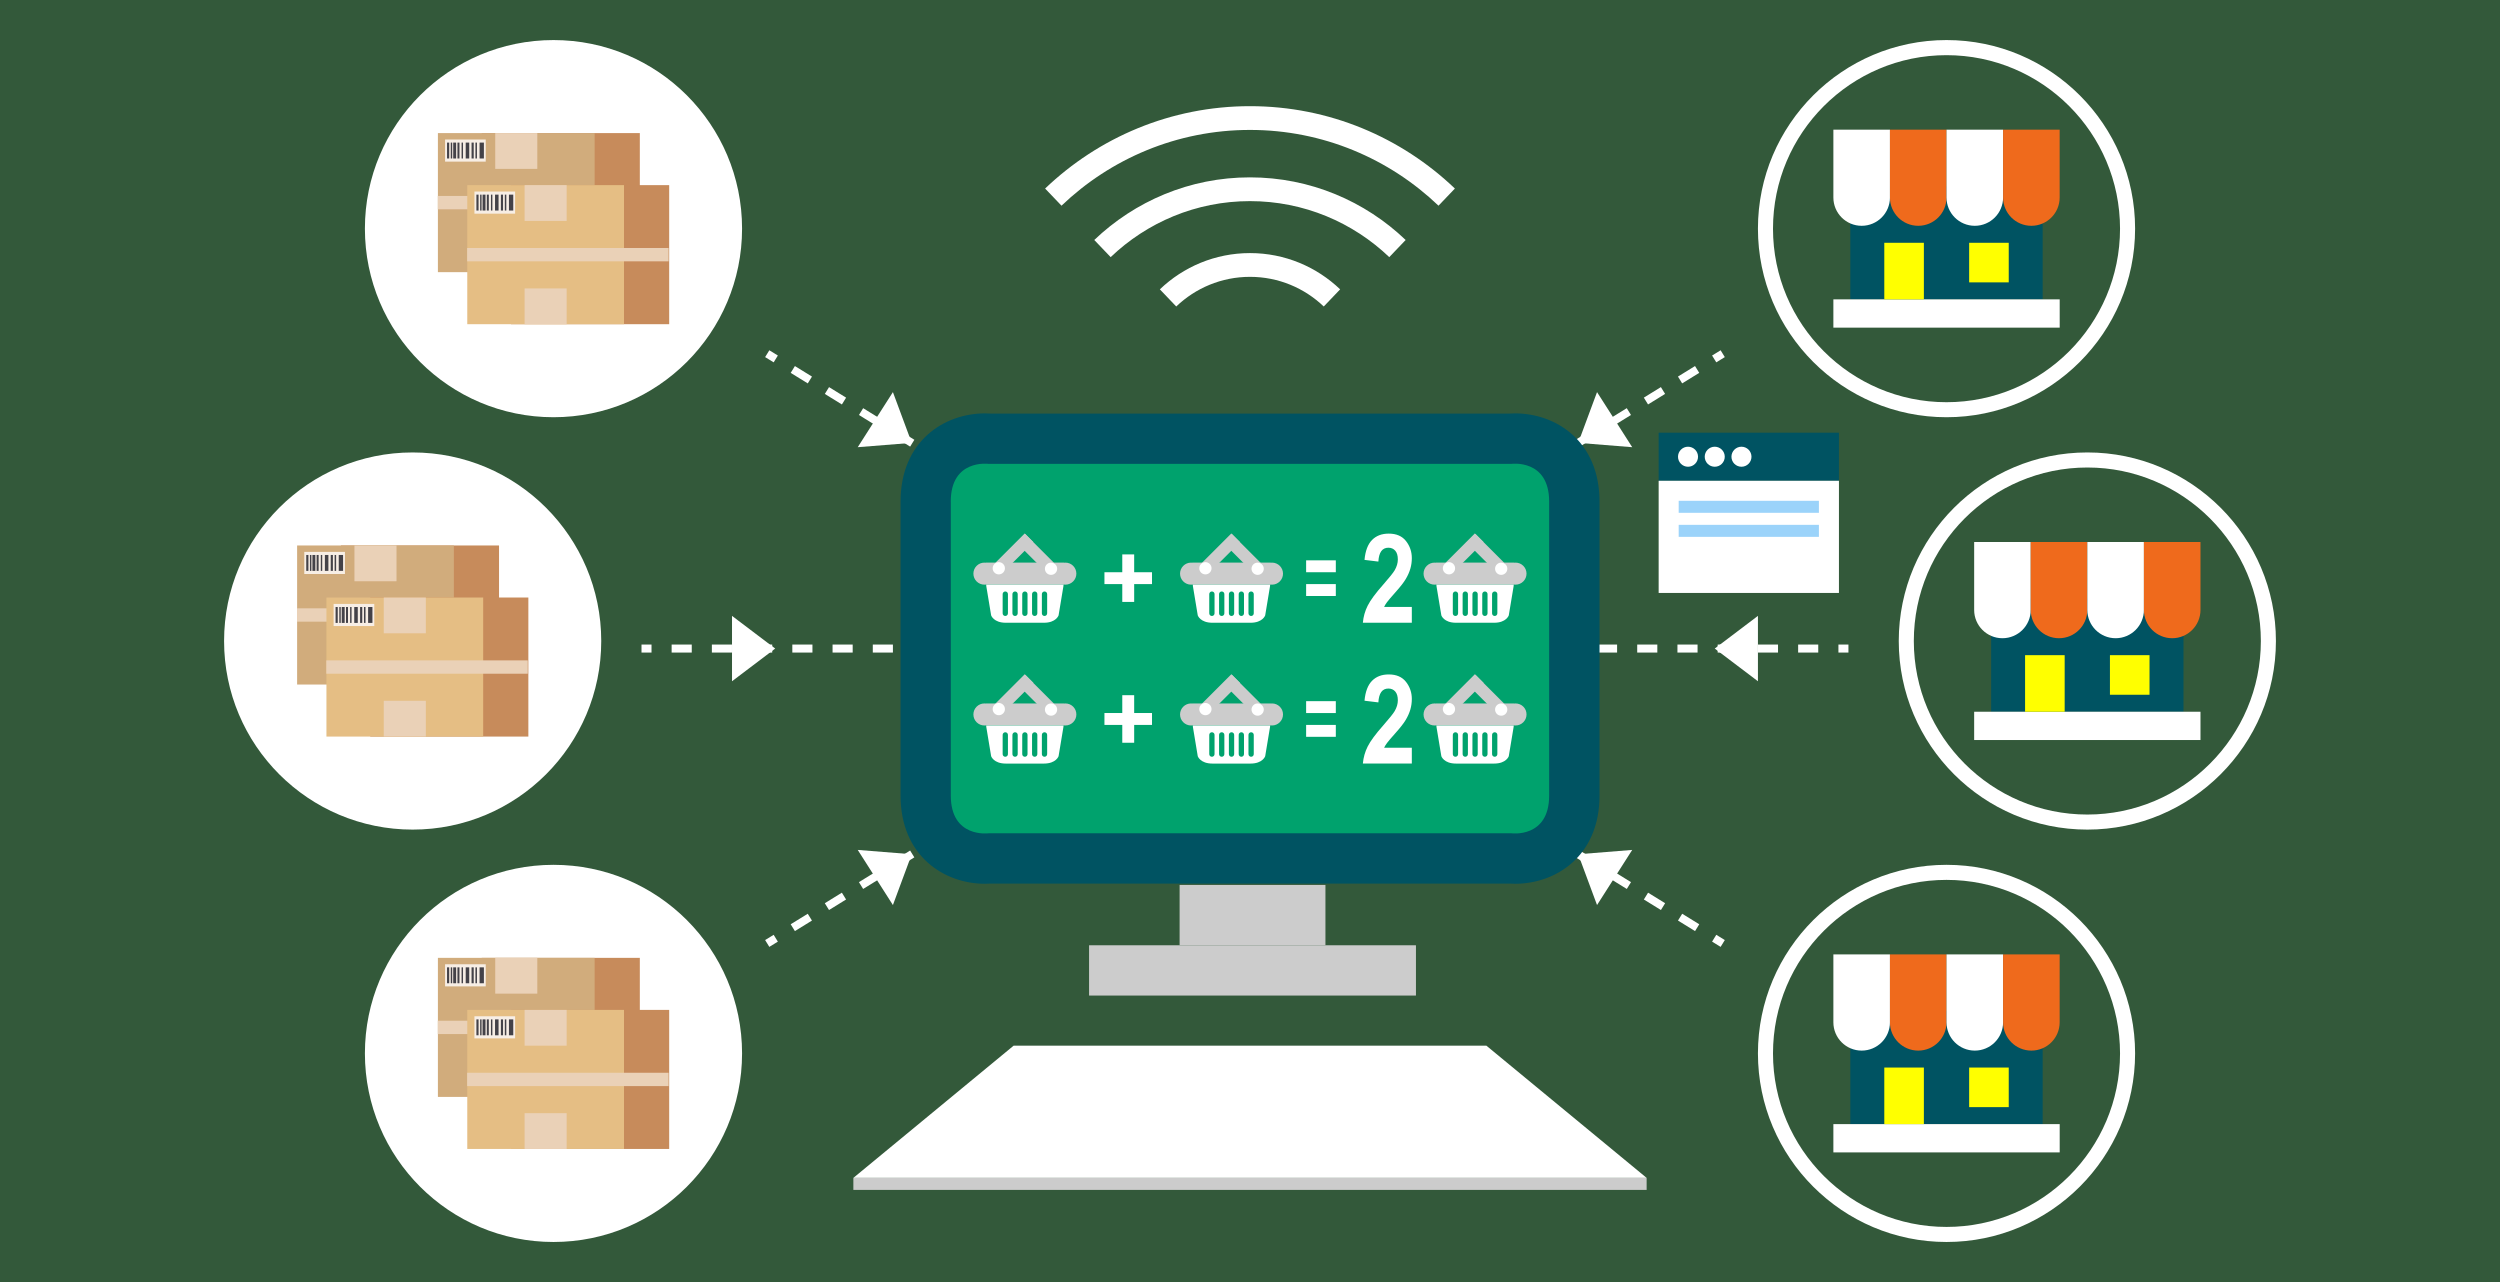 <?xml version="1.0" encoding="utf-8"?>
<!-- Generator: Adobe Illustrator 23.0.5, SVG Export Plug-In . SVG Version: 6.00 Build 0)  -->
<svg version="1.0" id="Layer_1" xmlns="http://www.w3.org/2000/svg" xmlns:xlink="http://www.w3.org/1999/xlink" x="0px" y="0px"
	 viewBox="0 0 624 320" style="enable-background:new 0 0 624 320;" xml:space="preserve">
<rect x="0" y="0" width="624" height="320" fill="#333333" stroke="none"/>
<style type="text/css">
	.st0{opacity:0.3;fill:#35B24A;}
	.st1{fill:#005362;}
	.st2{fill:#FFFFFF;}
	.st3{fill:#EF6A1C;}
	.st4{fill:#FFFF00;}
	.st5{fill:#C78B5B;}
	.st6{fill:#D1AC7C;}
	.st7{fill:#EAD1B7;}
	.st8{fill:#F7EEE5;}
	.st9{fill:#444248;}
	.st10{fill:#E5BE84;}
	.st11{fill:none;stroke:#FFFFFF;stroke-width:2;stroke-miterlimit:10;}
	.st12{fill:none;stroke:#FFFFFF;stroke-width:2;stroke-miterlimit:10;stroke-dasharray:5.021,5.021;}
	.st13{fill:none;stroke:#FFFFFF;stroke-width:2;stroke-miterlimit:10;stroke-dasharray:5.005,5.005;}
	.st14{fill:#00A26D;}
	.st15{fill:#CCCCCC;}
	.st16{fill:#9BD3FA;}
</style>
<rect x="0" class="st0" width="624" height="320"/>
<g>
	<g>
		<g>
			<g>
				<g>
					<g>
						<rect x="461.84" y="46.48" class="st1" width="48.01" height="28.24"/>
						<rect x="457.61" y="74.72" class="st2" width="56.49" height="7.06"/>
						<g>
							<path class="st2" d="M457.61,32.36V49.3c0,3.9,3.16,7.06,7.06,7.06c3.9,0,7.06-3.16,7.06-7.06V32.36H457.61z"/>
							<path class="st3" d="M471.73,32.36V49.3c0,3.9,3.16,7.06,7.06,7.06c3.9,0,7.06-3.16,7.06-7.06V32.36H471.73z"/>
							<path class="st2" d="M485.85,32.36V49.3c0,3.9,3.16,7.06,7.06,7.06c3.9,0,7.06-3.16,7.06-7.06V32.36H485.85z"/>
							<path class="st3" d="M499.97,32.36V49.3c0,3.9,3.16,7.06,7.06,7.06c3.9,0,7.06-3.16,7.06-7.06V32.36H499.97z"/>
						</g>
						<g>
							<rect x="470.32" y="60.6" class="st4" width="9.88" height="14.12"/>
							<rect x="491.5" y="60.6" class="st4" width="9.88" height="9.88"/>
						</g>
					</g>
					<g>
						<path class="st2" d="M485.85,104.14c-25.96,0-47.07-21.12-47.07-47.07S459.89,10,485.85,10s47.07,21.12,47.07,47.07
							S511.8,104.14,485.85,104.14z M485.85,13.77c-23.88,0-43.31,19.43-43.31,43.31s19.43,43.31,43.31,43.31
							s43.31-19.43,43.31-43.31S509.73,13.77,485.85,13.77z"/>
					</g>
				</g>
				<g>
					<g>
						<rect x="461.84" y="252.34" class="st1" width="48.01" height="28.24"/>
						<rect x="457.61" y="280.58" class="st2" width="56.49" height="7.06"/>
						<g>
							<path class="st2" d="M457.61,238.22v16.95c0,3.9,3.16,7.06,7.06,7.06c3.9,0,7.06-3.16,7.06-7.06v-16.95H457.61z"/>
							<path class="st3" d="M471.73,238.22v16.95c0,3.9,3.16,7.06,7.06,7.06c3.9,0,7.06-3.16,7.06-7.06v-16.95H471.73z"/>
							<path class="st2" d="M485.85,238.22v16.95c0,3.9,3.16,7.06,7.06,7.06c3.9,0,7.06-3.16,7.06-7.06v-16.95H485.85z"/>
							<path class="st3" d="M499.97,238.22v16.95c0,3.9,3.16,7.06,7.06,7.06c3.9,0,7.06-3.16,7.06-7.06v-16.95H499.97z"/>
						</g>
						<g>
							<rect x="470.32" y="266.46" class="st4" width="9.88" height="14.12"/>
							<rect x="491.5" y="266.46" class="st4" width="9.88" height="9.88"/>
						</g>
					</g>
					<g>
						<path class="st2" d="M485.85,310c-25.96,0-47.07-21.12-47.07-47.07s21.12-47.07,47.07-47.07s47.07,21.12,47.07,47.07
							S511.8,310,485.85,310z M485.85,219.62c-23.88,0-43.31,19.43-43.31,43.31s19.43,43.31,43.31,43.31s43.31-19.43,43.31-43.31
							S509.73,219.62,485.85,219.62z"/>
					</g>
				</g>
				<g>
					<g>
						<rect x="496.99" y="149.41" class="st1" width="48.01" height="28.24"/>
						<rect x="492.75" y="177.65" class="st2" width="56.49" height="7.06"/>
						<g>
							<path class="st2" d="M492.75,135.29v16.95c0,3.9,3.16,7.06,7.06,7.06c3.9,0,7.06-3.16,7.06-7.06v-16.95H492.75z"/>
							<path class="st3" d="M506.87,135.29v16.95c0,3.9,3.16,7.06,7.06,7.06c3.9,0,7.06-3.16,7.06-7.06v-16.95H506.87z"/>
							<path class="st2" d="M521,135.29v16.95c0,3.9,3.16,7.06,7.06,7.06c3.9,0,7.06-3.16,7.06-7.06v-16.95H521z"/>
							<path class="st3" d="M535.12,135.29v16.95c0,3.9,3.16,7.06,7.06,7.06c3.9,0,7.06-3.16,7.06-7.06v-16.95H535.12z"/>
						</g>
						<g>
							<rect x="505.46" y="163.53" class="st4" width="9.88" height="14.12"/>
							<rect x="526.64" y="163.53" class="st4" width="9.88" height="9.88"/>
						</g>
					</g>
					<g>
						<path class="st2" d="M521,207.07c-25.96,0-47.07-21.12-47.07-47.07s21.12-47.07,47.07-47.07c25.96,0,47.07,21.12,47.07,47.07
							S546.95,207.07,521,207.07z M521,116.69c-23.88,0-43.31,19.43-43.31,43.31s19.43,43.31,43.31,43.31
							c23.88,0,43.31-19.43,43.31-43.31S544.87,116.69,521,116.69z"/>
					</g>
				</g>
			</g>
			<g>
				<circle class="st2" cx="138.15" cy="57.07" r="47.07"/>
				<g>
					<g>
						<g>
							<rect x="120.23" y="33.22" class="st5" width="39.47" height="34.71"/>
							<rect x="109.3" y="33.22" class="st6" width="39.12" height="34.71"/>
							<rect x="123.61" y="59" class="st7" width="10.5" height="8.93"/>
							<rect x="123.61" y="33.22" class="st7" width="10.5" height="8.93"/>
							<g>
								<rect x="111.09" y="34.82" class="st8" width="10.15" height="5.52"/>
								<g>
									<rect x="119.7" y="35.59" class="st9" width="1.08" height="3.97"/>
									<rect x="118.67" y="35.59" class="st9" width="0.38" height="3.97"/>
									<rect x="116.24" y="35.59" class="st9" width="0.88" height="3.97"/>
									<rect x="117.7" y="35.59" class="st9" width="0.54" height="3.97"/>
									<rect x="115.21" y="35.59" class="st9" width="0.36" height="3.97"/>
									<rect x="113.12" y="35.59" class="st9" width="0.73" height="3.97"/>
									<rect x="112.51" y="35.59" class="st9" width="0.36" height="3.97"/>
									<rect x="114.18" y="35.59" class="st9" width="0.5" height="3.97"/>
									<rect x="111.58" y="35.59" class="st9" width="0.54" height="3.97"/>
								</g>
							</g>
						</g>
						<rect x="109.27" y="48.91" class="st7" width="50.28" height="3.33"/>
					</g>
					<g>
						<g>
							<rect x="127.56" y="46.21" class="st5" width="39.47" height="34.71"/>
							<rect x="116.63" y="46.21" class="st10" width="39.12" height="34.71"/>
							<rect x="130.94" y="71.99" class="st7" width="10.5" height="8.93"/>
							<rect x="130.94" y="46.21" class="st7" width="10.5" height="8.93"/>
							<g>
								<rect x="118.42" y="47.81" class="st8" width="10.15" height="5.52"/>
								<g>
									<rect x="127.03" y="48.58" class="st9" width="1.08" height="3.97"/>
									<rect x="126" y="48.58" class="st9" width="0.38" height="3.97"/>
									<rect x="123.56" y="48.58" class="st9" width="0.88" height="3.97"/>
									<rect x="125.02" y="48.58" class="st9" width="0.54" height="3.97"/>
									<rect x="122.54" y="48.58" class="st9" width="0.36" height="3.97"/>
									<rect x="120.45" y="48.58" class="st9" width="0.73" height="3.97"/>
									<rect x="119.84" y="48.58" class="st9" width="0.36" height="3.97"/>
									<rect x="121.51" y="48.58" class="st9" width="0.5" height="3.97"/>
									<rect x="118.91" y="48.58" class="st9" width="0.54" height="3.97"/>
								</g>
							</g>
						</g>
						<rect x="116.6" y="61.9" class="st7" width="50.28" height="3.33"/>
					</g>
				</g>
			</g>
			<g>
				<circle class="st2" cx="103" cy="160" r="47.07"/>
				<g>
					<g>
						<g>
							<rect x="85.09" y="136.15" class="st5" width="39.47" height="34.71"/>
							<rect x="74.16" y="136.15" class="st6" width="39.12" height="34.71"/>
							<rect x="88.47" y="161.93" class="st7" width="10.5" height="8.93"/>
							<rect x="88.47" y="136.15" class="st7" width="10.5" height="8.93"/>
							<g>
								<rect x="75.95" y="137.75" class="st8" width="10.15" height="5.52"/>
								<g>
									<rect x="84.55" y="138.52" class="st9" width="1.08" height="3.97"/>
									<rect x="83.52" y="138.52" class="st9" width="0.38" height="3.97"/>
									<rect x="81.09" y="138.52" class="st9" width="0.88" height="3.97"/>
									<rect x="82.55" y="138.52" class="st9" width="0.54" height="3.97"/>
									<rect x="80.07" y="138.52" class="st9" width="0.36" height="3.97"/>
									<rect x="77.98" y="138.52" class="st9" width="0.73" height="3.97"/>
									<rect x="77.36" y="138.52" class="st9" width="0.36" height="3.97"/>
									<rect x="79.03" y="138.52" class="st9" width="0.5" height="3.97"/>
									<rect x="76.44" y="138.52" class="st9" width="0.54" height="3.97"/>
								</g>
							</g>
						</g>
						<rect x="74.13" y="151.84" class="st7" width="50.28" height="3.33"/>
					</g>
					<g>
						<g>
							<rect x="92.41" y="149.14" class="st5" width="39.47" height="34.71"/>
							<rect x="81.48" y="149.14" class="st10" width="39.12" height="34.71"/>
							<rect x="95.79" y="174.92" class="st7" width="10.5" height="8.93"/>
							<rect x="95.79" y="149.14" class="st7" width="10.5" height="8.93"/>
							<g>
								<rect x="83.27" y="150.74" class="st8" width="10.15" height="5.52"/>
								<g>
									<rect x="91.88" y="151.51" class="st9" width="1.08" height="3.97"/>
									<rect x="90.85" y="151.51" class="st9" width="0.38" height="3.97"/>
									<rect x="88.42" y="151.51" class="st9" width="0.88" height="3.97"/>
									<rect x="89.88" y="151.51" class="st9" width="0.54" height="3.97"/>
									<rect x="87.39" y="151.51" class="st9" width="0.36" height="3.97"/>
									<rect x="85.3" y="151.51" class="st9" width="0.73" height="3.97"/>
									<rect x="84.69" y="151.51" class="st9" width="0.36" height="3.97"/>
									<rect x="86.36" y="151.51" class="st9" width="0.5" height="3.97"/>
									<rect x="83.76" y="151.51" class="st9" width="0.54" height="3.97"/>
								</g>
							</g>
						</g>
						<rect x="81.45" y="164.83" class="st7" width="50.28" height="3.33"/>
					</g>
				</g>
			</g>
			<g>
				<circle class="st2" cx="138.15" cy="262.93" r="47.07"/>
				<g>
					<g>
						<g>
							<rect x="120.23" y="239.08" class="st5" width="39.47" height="34.71"/>
							<rect x="109.3" y="239.08" class="st6" width="39.12" height="34.71"/>
							<rect x="123.61" y="264.86" class="st7" width="10.5" height="8.93"/>
							<rect x="123.61" y="239.08" class="st7" width="10.5" height="8.93"/>
							<g>
								<rect x="111.09" y="240.68" class="st8" width="10.15" height="5.52"/>
								<g>
									<rect x="119.7" y="241.45" class="st9" width="1.08" height="3.97"/>
									<rect x="118.67" y="241.45" class="st9" width="0.38" height="3.97"/>
									<rect x="116.24" y="241.45" class="st9" width="0.88" height="3.97"/>
									<rect x="117.7" y="241.45" class="st9" width="0.54" height="3.97"/>
									<rect x="115.21" y="241.45" class="st9" width="0.36" height="3.97"/>
									<rect x="113.12" y="241.45" class="st9" width="0.73" height="3.97"/>
									<rect x="112.51" y="241.45" class="st9" width="0.36" height="3.97"/>
									<rect x="114.18" y="241.45" class="st9" width="0.5" height="3.97"/>
									<rect x="111.58" y="241.45" class="st9" width="0.54" height="3.97"/>
								</g>
							</g>
						</g>
						<rect x="109.27" y="254.77" class="st7" width="50.28" height="3.33"/>
					</g>
					<g>
						<g>
							<rect x="127.56" y="252.07" class="st5" width="39.47" height="34.71"/>
							<rect x="116.63" y="252.07" class="st10" width="39.12" height="34.71"/>
							<rect x="130.94" y="277.85" class="st7" width="10.5" height="8.93"/>
							<rect x="130.94" y="252.07" class="st7" width="10.5" height="8.93"/>
							<g>
								<rect x="118.42" y="253.66" class="st8" width="10.15" height="5.52"/>
								<g>
									<rect x="127.03" y="254.44" class="st9" width="1.08" height="3.97"/>
									<rect x="126" y="254.44" class="st9" width="0.38" height="3.97"/>
									<rect x="123.56" y="254.44" class="st9" width="0.88" height="3.97"/>
									<rect x="125.02" y="254.44" class="st9" width="0.54" height="3.97"/>
									<rect x="122.54" y="254.44" class="st9" width="0.36" height="3.97"/>
									<rect x="120.45" y="254.44" class="st9" width="0.73" height="3.97"/>
									<rect x="119.84" y="254.44" class="st9" width="0.36" height="3.97"/>
									<rect x="121.51" y="254.44" class="st9" width="0.5" height="3.97"/>
									<rect x="118.91" y="254.44" class="st9" width="0.54" height="3.97"/>
								</g>
							</g>
						</g>
						<rect x="116.6" y="267.76" class="st7" width="50.28" height="3.33"/>
					</g>
				</g>
			</g>
		</g>
		<g>
			<g>
				<g>
					<line class="st11" x1="160.12" y1="161.88" x2="162.62" y2="161.88"/>
					<line class="st12" x1="167.64" y1="161.88" x2="456.36" y2="161.88"/>
					<line class="st11" x1="458.87" y1="161.88" x2="461.37" y2="161.88"/>
				</g>
			</g>
			<g>
				<g>
					<line class="st11" x1="191.5" y1="235.49" x2="193.63" y2="234.18"/>
					<line class="st13" x1="197.88" y1="231.55" x2="425.73" y2="90.9"/>
					<line class="st11" x1="427.86" y1="89.59" x2="429.99" y2="88.28"/>
				</g>
			</g>
			<g>
				<g>
					<line class="st11" x1="429.99" y1="235.49" x2="427.86" y2="234.18"/>
					<line class="st13" x1="423.61" y1="231.55" x2="195.75" y2="90.9"/>
					<line class="st11" x1="193.63" y1="89.59" x2="191.5" y2="88.28"/>
				</g>
			</g>
			<g>
				<polygon class="st2" points="182.71,161.88 182.71,170.04 193.49,161.88 182.71,153.72 				"/>
				<polygon class="st2" points="428,161.88 438.78,170.04 438.78,161.88 438.78,153.72 				"/>
			</g>
			<g>
				<polygon class="st2" points="218.48,104.74 214.09,111.62 227.57,110.54 222.87,97.87 				"/>
				<polygon class="st2" points="393.92,213.22 398.62,225.9 403.01,219.02 407.4,212.14 				"/>
			</g>
			<g>
				<polygon class="st2" points="403.01,104.74 407.4,111.62 393.92,110.54 398.62,97.87 				"/>
				<polygon class="st2" points="227.57,213.22 222.87,225.9 218.48,219.02 214.09,212.14 				"/>
			</g>
		</g>
		<g>
			<g>
				<path class="st1" d="M378.17,220.59c-0.53,0-1.01-0.02-1.41-0.05h-129.5c-0.4,0.03-0.88,0.05-1.41,0.05
					c-10.15,0-21.07-6.89-21.07-22.01v-73.39c0-15.12,10.92-22.01,21.07-22.01c0.53,0,1.01,0.02,1.41,0.05h129.5
					c0.4-0.03,0.88-0.05,1.41-0.05c10.15,0,21.07,6.89,21.07,22.01v73.39C399.24,213.7,388.32,220.59,378.17,220.59z"/>
				<path class="st14" d="M237.31,125.19c0-10.67,9.41-9.41,9.41-9.41h130.54c0,0,9.41-1.26,9.41,9.41v73.39
					c0,10.67-9.41,9.41-9.41,9.41H246.73c0,0-9.41,1.26-9.41-9.41V125.19z"/>
			</g>
			<g>
				<rect x="271.83" y="235.94" class="st15" width="81.59" height="12.55"/>
				<rect x="294.43" y="220.88" class="st15" width="36.4" height="15.06"/>
			</g>
		</g>
		<g>
			<g>
				<g>
					<path class="st15" d="M265.92,140.43c-0.1,0-0.2,0.02-0.31,0.03v-0.03h-19.59v0.03c-0.1-0.01-0.2-0.03-0.31-0.03
						c-1.52,0-2.75,1.23-2.75,2.75s1.23,2.75,2.75,2.75c0.1,0,0.2-0.02,0.31-0.03v0.03h9.79h9.79v-0.03c0.1,0.01,0.2,0.03,0.31,0.03
						c1.52,0,2.75-1.23,2.75-2.75S267.44,140.43,265.92,140.43z"/>
					<path class="st2" d="M255.97,145.94h-0.31h-9.49v0.31l1.22,7.35c0,0,0.61,1.84,3.67,1.84h4.59h0.31h4.59
						c3.06,0,3.67-1.84,3.67-1.84l1.22-7.35v-0.31H255.97z M251.58,148.36v2.33v2.33h-0.01c0,0.02,0.01,0.05,0.01,0.07
						c0,0.36-0.29,0.66-0.66,0.66s-0.66-0.29-0.66-0.66c0-0.02,0-0.05,0.01-0.07h-0.01v-4.66h0.01c0-0.02-0.01-0.05-0.01-0.07
						c0-0.36,0.29-0.66,0.66-0.66s0.66,0.29,0.66,0.66C251.58,148.31,251.57,148.33,251.58,148.36L251.58,148.36z M254.02,148.36
						v2.33v2.33h-0.01c0,0.02,0.01,0.05,0.01,0.07c0,0.36-0.29,0.66-0.66,0.66s-0.66-0.29-0.66-0.66c0-0.02,0-0.05,0.01-0.07h-0.01
						v-4.66h0.01c0-0.02-0.01-0.05-0.01-0.07c0-0.36,0.29-0.66,0.66-0.66s0.66,0.29,0.66,0.66
						C254.02,148.31,254.02,148.33,254.02,148.36L254.02,148.36z M256.47,148.36v2.33v2.33h-0.01c0,0.02,0.01,0.05,0.01,0.07
						c0,0.36-0.29,0.66-0.66,0.66s-0.66-0.29-0.66-0.66c0-0.02,0-0.05,0.01-0.07h-0.01v-4.66h0.01c0-0.02-0.01-0.05-0.01-0.07
						c0-0.36,0.29-0.66,0.66-0.66s0.66,0.29,0.66,0.66C256.47,148.31,256.47,148.33,256.47,148.36L256.47,148.36z M258.92,148.36
						v2.33v2.33h-0.01c0,0.02,0.01,0.05,0.01,0.07c0,0.36-0.29,0.66-0.66,0.66s-0.66-0.29-0.66-0.66c0-0.02,0-0.05,0.01-0.07h-0.01
						v-4.66h0.01c0-0.02-0.01-0.05-0.01-0.07c0-0.36,0.29-0.66,0.66-0.66s0.66,0.29,0.66,0.66
						C258.92,148.31,258.92,148.33,258.92,148.36L258.92,148.36z M261.37,148.36v2.33v2.33h-0.01c0,0.02,0.01,0.05,0.01,0.07
						c0,0.36-0.29,0.66-0.66,0.66s-0.66-0.29-0.66-0.66c0-0.02,0-0.05,0.01-0.07h-0.01v-4.66h0.01c0-0.02-0.01-0.05-0.01-0.07
						c0-0.36,0.29-0.66,0.66-0.66s0.66,0.29,0.66,0.66C261.37,148.31,261.37,148.33,261.37,148.36L261.37,148.36z"/>
					<g>
						<g>
							
								<rect x="251.37" y="132.63" transform="matrix(0.707 0.707 -0.707 0.707 171.822 -138.341)" class="st15" width="3.06" height="11.22"/>
							<circle class="st2" cx="249.3" cy="141.84" r="1.53"/>
						</g>
						<g>
							
								<rect x="257.2" y="132.75" transform="matrix(-0.707 0.707 -0.707 -0.707 539.514 53.242)" class="st15" width="3.06" height="11.22"/>
							<circle class="st2" cx="262.34" cy="141.96" r="1.53"/>
						</g>
					</g>
				</g>
				<g>
					<path class="st15" d="M317.49,140.43c-0.1,0-0.2,0.02-0.31,0.03v-0.03H297.6v0.03c-0.1-0.01-0.2-0.03-0.31-0.03
						c-1.52,0-2.75,1.23-2.75,2.75s1.23,2.75,2.75,2.75c0.1,0,0.2-0.02,0.31-0.03v0.03h9.79h9.79v-0.03c0.1,0.01,0.2,0.03,0.31,0.03
						c1.52,0,2.75-1.23,2.75-2.75S319.01,140.43,317.49,140.43z"/>
					<path class="st2" d="M307.54,145.94h-0.31h-9.49v0.31l1.22,7.35c0,0,0.61,1.84,3.67,1.84h4.59h0.31h4.59
						c3.06,0,3.67-1.84,3.67-1.84l1.22-7.35v-0.31H307.54z M303.15,148.36v2.33v2.33h-0.01c0,0.02,0.01,0.05,0.01,0.07
						c0,0.36-0.29,0.66-0.66,0.66s-0.66-0.29-0.66-0.66c0-0.02,0-0.05,0.01-0.07h-0.01v-4.66h0.01c0-0.02-0.01-0.05-0.01-0.07
						c0-0.36,0.29-0.66,0.66-0.66s0.66,0.29,0.66,0.66C303.15,148.31,303.15,148.33,303.15,148.36L303.15,148.36z M305.6,148.36
						v2.33v2.33h-0.01c0,0.02,0.01,0.05,0.01,0.07c0,0.36-0.29,0.66-0.66,0.66s-0.66-0.29-0.66-0.66c0-0.02,0-0.05,0.01-0.07h-0.01
						v-4.66h0.01c0-0.02-0.01-0.05-0.01-0.07c0-0.36,0.29-0.66,0.66-0.66s0.66,0.29,0.66,0.66
						C305.6,148.31,305.59,148.33,305.6,148.36L305.6,148.36z M308.05,148.36v2.33v2.33h-0.01c0,0.02,0.01,0.05,0.01,0.07
						c0,0.36-0.29,0.66-0.66,0.66s-0.66-0.29-0.66-0.66c0-0.02,0-0.05,0.01-0.07h-0.01v-4.66h0.01c0-0.02-0.01-0.05-0.01-0.07
						c0-0.36,0.29-0.66,0.66-0.66s0.66,0.29,0.66,0.66C308.05,148.31,308.04,148.33,308.05,148.36L308.05,148.36z M310.5,148.36
						v2.33v2.33h-0.01c0,0.02,0.01,0.05,0.01,0.07c0,0.36-0.29,0.66-0.66,0.66c-0.36,0-0.66-0.29-0.66-0.66c0-0.02,0-0.05,0.01-0.07
						h-0.01v-4.66h0.01c0-0.02-0.01-0.05-0.01-0.07c0-0.36,0.29-0.66,0.66-0.66c0.36,0,0.66,0.29,0.66,0.66
						C310.5,148.31,310.49,148.33,310.5,148.36L310.5,148.36z M312.94,148.36v2.33v2.33h-0.01c0,0.02,0.01,0.05,0.01,0.07
						c0,0.36-0.29,0.66-0.66,0.66c-0.36,0-0.66-0.29-0.66-0.66c0-0.02,0-0.05,0.01-0.07h-0.01v-4.66h0.01
						c0-0.02-0.01-0.05-0.01-0.07c0-0.36,0.29-0.66,0.66-0.66c0.36,0,0.66,0.29,0.66,0.66
						C312.94,148.31,312.94,148.33,312.94,148.36L312.94,148.36z"/>
					<g>
						<g>
							
								<rect x="302.95" y="132.63" transform="matrix(0.707 0.707 -0.707 0.707 186.928 -174.81)" class="st15" width="3.06" height="11.22"/>
							<circle class="st2" cx="300.87" cy="141.84" r="1.53"/>
						</g>
						<g>
							
								<rect x="308.77" y="132.75" transform="matrix(-0.707 0.707 -0.707 -0.707 627.557 16.773)" class="st15" width="3.06" height="11.22"/>
							<circle class="st2" cx="313.91" cy="141.96" r="1.53"/>
						</g>
					</g>
				</g>
				<g>
					<g>
						<path class="st15" d="M378.28,140.43c-0.1,0-0.2,0.02-0.31,0.03v-0.03h-19.59v0.03c-0.1-0.01-0.2-0.03-0.31-0.03
							c-1.52,0-2.75,1.23-2.75,2.75s1.23,2.75,2.75,2.75c0.1,0,0.2-0.02,0.31-0.03v0.03h9.79h9.79v-0.03
							c0.1,0.01,0.2,0.03,0.31,0.03c1.52,0,2.75-1.23,2.75-2.75S379.8,140.43,378.28,140.43z"/>
						<path class="st2" d="M368.34,145.94h-0.31h-9.49v0.31l1.22,7.35c0,0,0.61,1.84,3.67,1.84h4.59h0.31h4.59
							c3.06,0,3.67-1.84,3.67-1.84l1.22-7.35v-0.31H368.34z M363.94,148.36v2.33v2.33h-0.01c0,0.02,0.01,0.05,0.01,0.07
							c0,0.36-0.29,0.66-0.66,0.66s-0.66-0.29-0.66-0.66c0-0.02,0-0.05,0.01-0.07h-0.01v-4.66h0.01c0-0.02-0.01-0.05-0.01-0.07
							c0-0.36,0.29-0.66,0.66-0.66s0.66,0.29,0.66,0.66C363.94,148.31,363.94,148.33,363.94,148.36L363.94,148.36z M366.39,148.36
							v2.33v2.33h-0.01c0,0.02,0.01,0.05,0.01,0.07c0,0.36-0.29,0.66-0.66,0.66s-0.66-0.29-0.66-0.66c0-0.02,0-0.05,0.01-0.07h-0.01
							v-4.66h0.01c0-0.02-0.01-0.05-0.01-0.07c0-0.36,0.29-0.66,0.66-0.66s0.66,0.29,0.66,0.66
							C366.39,148.31,366.39,148.33,366.39,148.36L366.39,148.36z M368.84,148.36v2.33v2.33h-0.01c0,0.02,0.01,0.05,0.01,0.07
							c0,0.36-0.29,0.66-0.66,0.66s-0.66-0.29-0.66-0.66c0-0.02,0-0.05,0.01-0.07h-0.01v-4.66h0.01c0-0.02-0.01-0.05-0.01-0.07
							c0-0.36,0.29-0.66,0.66-0.66s0.66,0.29,0.66,0.66C368.84,148.31,368.83,148.33,368.84,148.36L368.84,148.36z M371.29,148.36
							v2.33v2.33h-0.01c0,0.02,0.01,0.05,0.01,0.07c0,0.36-0.29,0.66-0.66,0.66s-0.66-0.29-0.66-0.66c0-0.02,0-0.05,0.01-0.07h-0.01
							v-4.66h0.01c0-0.02-0.01-0.05-0.01-0.07c0-0.36,0.29-0.66,0.66-0.66s0.66,0.29,0.66,0.66
							C371.29,148.31,371.28,148.33,371.29,148.36L371.29,148.36z M373.74,148.36v2.33v2.33h-0.01c0,0.02,0.01,0.05,0.01,0.07
							c0,0.36-0.29,0.66-0.66,0.66s-0.66-0.29-0.66-0.66c0-0.02,0-0.05,0.01-0.07h-0.01v-4.66h0.01c0-0.02-0.01-0.05-0.01-0.07
							c0-0.36,0.29-0.66,0.66-0.66s0.66,0.29,0.66,0.66C373.74,148.31,373.73,148.33,373.74,148.36L373.74,148.36z"/>
						<g>
							<g>
								
									<rect x="363.74" y="132.63" transform="matrix(0.707 0.707 -0.707 0.707 204.734 -217.796)" class="st15" width="3.06" height="11.22"/>
								<circle class="st2" cx="361.66" cy="141.84" r="1.53"/>
							</g>
							<g>
								
									<rect x="369.57" y="132.75" transform="matrix(-0.707 0.707 -0.707 -0.707 731.335 -26.213)" class="st15" width="3.06" height="11.22"/>
								<circle class="st2" cx="374.7" cy="141.96" r="1.53"/>
							</g>
						</g>
					</g>
					<g>
						<path class="st2" d="M352.39,151.48v3.95h-12.22c0.13-1.49,0.53-2.91,1.2-4.25c0.67-1.34,1.97-3.11,3.91-5.3
							c1.53-1.74,2.47-2.92,2.83-3.54c0.52-0.89,0.79-1.8,0.79-2.7c0-0.97-0.22-1.7-0.65-2.19c-0.43-0.49-1-0.74-1.71-0.74
							c-1.54,0-2.37,1.15-2.5,3.46l-3.46-0.42c0.21-2.26,0.84-3.92,1.88-4.97c1.04-1.06,2.43-1.59,4.17-1.59
							c1.91,0,3.34,0.62,4.31,1.86c0.97,1.24,1.45,2.66,1.45,4.26c0,0.91-0.12,1.78-0.37,2.64c-0.25,0.85-0.63,1.71-1.14,2.57
							c-0.51,0.86-1.37,1.96-2.57,3.3c-1.12,1.26-1.83,2.09-2.12,2.49c-0.3,0.4-0.54,0.8-0.72,1.18H352.39z"/>
					</g>
				</g>
				<polygon class="st2" points="287.54,142.83 283.09,142.83 283.09,138.38 280.12,138.38 280.12,142.83 275.67,142.83 
					275.67,145.79 280.12,145.79 280.12,150.24 283.09,150.24 283.09,145.79 287.54,145.79 				"/>
				<g>
					<rect x="326.01" y="139.86" class="st2" width="7.41" height="2.97"/>
					<rect x="326.01" y="145.79" class="st2" width="7.41" height="2.97"/>
				</g>
			</g>
			<g>
				<g>
					<path class="st15" d="M265.92,175.58c-0.1,0-0.2,0.02-0.31,0.03v-0.03h-19.59v0.03c-0.1-0.01-0.2-0.03-0.31-0.03
						c-1.52,0-2.75,1.23-2.75,2.75c0,1.52,1.23,2.75,2.75,2.75c0.1,0,0.2-0.02,0.31-0.03v0.03h9.79h9.79v-0.03
						c0.1,0.01,0.2,0.03,0.31,0.03c1.52,0,2.75-1.23,2.75-2.75C268.67,176.81,267.44,175.58,265.92,175.58z"/>
					<path class="st2" d="M255.97,181.09h-0.31h-9.49v0.31l1.22,7.35c0,0,0.61,1.84,3.67,1.84h4.59h0.31h4.59
						c3.06,0,3.67-1.84,3.67-1.84l1.22-7.35v-0.31H255.97z M251.58,183.5v2.33v2.33h-0.01c0,0.02,0.01,0.05,0.01,0.07
						c0,0.36-0.29,0.66-0.66,0.66s-0.66-0.29-0.66-0.66c0-0.02,0-0.05,0.01-0.07h-0.01v-4.66h0.01c0-0.02-0.01-0.05-0.01-0.07
						c0-0.36,0.29-0.66,0.66-0.66s0.66,0.29,0.66,0.66C251.58,183.45,251.57,183.48,251.58,183.5L251.58,183.5z M254.02,183.5v2.33
						v2.33h-0.01c0,0.02,0.01,0.05,0.01,0.07c0,0.36-0.29,0.66-0.66,0.66s-0.66-0.29-0.66-0.66c0-0.02,0-0.05,0.01-0.07h-0.01v-4.66
						h0.01c0-0.02-0.01-0.05-0.01-0.07c0-0.36,0.29-0.66,0.66-0.66s0.66,0.29,0.66,0.66C254.02,183.45,254.02,183.48,254.02,183.5
						L254.02,183.5z M256.47,183.5v2.33v2.33h-0.01c0,0.02,0.01,0.05,0.01,0.07c0,0.36-0.29,0.66-0.66,0.66s-0.66-0.29-0.66-0.66
						c0-0.02,0-0.05,0.01-0.07h-0.01v-4.66h0.01c0-0.02-0.01-0.05-0.01-0.07c0-0.36,0.29-0.66,0.66-0.66s0.66,0.29,0.66,0.66
						C256.47,183.45,256.47,183.48,256.47,183.5L256.47,183.5z M258.92,183.5v2.33v2.33h-0.01c0,0.02,0.01,0.05,0.01,0.07
						c0,0.36-0.29,0.66-0.66,0.66s-0.66-0.29-0.66-0.66c0-0.02,0-0.05,0.01-0.07h-0.01v-4.66h0.01c0-0.02-0.01-0.05-0.01-0.07
						c0-0.36,0.29-0.66,0.66-0.66s0.66,0.29,0.66,0.66C258.92,183.45,258.92,183.48,258.92,183.5L258.92,183.5z M261.37,183.5v2.33
						v2.33h-0.01c0,0.02,0.01,0.05,0.01,0.07c0,0.36-0.29,0.66-0.66,0.66s-0.66-0.29-0.66-0.66c0-0.02,0-0.05,0.01-0.07h-0.01v-4.66
						h0.01c0-0.02-0.01-0.05-0.01-0.07c0-0.36,0.29-0.66,0.66-0.66s0.66,0.29,0.66,0.66C261.37,183.45,261.37,183.48,261.37,183.5
						L261.37,183.5z"/>
					<g>
						<g>
							
								<rect x="251.37" y="167.77" transform="matrix(0.707 0.707 -0.707 0.707 196.675 -128.047)" class="st15" width="3.06" height="11.22"/>
							<circle class="st2" cx="249.3" cy="176.99" r="1.53"/>
						</g>
						<g>
							
								<rect x="257.2" y="167.89" transform="matrix(-0.707 0.707 -0.707 -0.707 564.366 113.241)" class="st15" width="3.06" height="11.22"/>
							<circle class="st2" cx="262.34" cy="177.11" r="1.53"/>
						</g>
					</g>
				</g>
				<g>
					<path class="st15" d="M317.49,175.58c-0.1,0-0.2,0.02-0.31,0.03v-0.03H297.6v0.03c-0.1-0.01-0.2-0.03-0.31-0.03
						c-1.52,0-2.75,1.23-2.75,2.75c0,1.52,1.23,2.75,2.75,2.75c0.1,0,0.2-0.02,0.31-0.03v0.03h9.79h9.79v-0.03
						c0.1,0.01,0.2,0.03,0.31,0.03c1.52,0,2.75-1.23,2.75-2.75C320.25,176.81,319.01,175.58,317.49,175.58z"/>
					<path class="st2" d="M307.54,181.09h-0.31h-9.49v0.31l1.22,7.35c0,0,0.61,1.84,3.67,1.84h4.59h0.31h4.59
						c3.06,0,3.67-1.84,3.67-1.84l1.22-7.35v-0.31H307.54z M303.15,183.5v2.33v2.33h-0.01c0,0.02,0.01,0.05,0.01,0.07
						c0,0.36-0.29,0.66-0.66,0.66s-0.66-0.29-0.66-0.66c0-0.02,0-0.05,0.01-0.07h-0.01v-4.66h0.01c0-0.02-0.01-0.05-0.01-0.07
						c0-0.36,0.29-0.66,0.66-0.66s0.66,0.29,0.66,0.66C303.15,183.45,303.15,183.48,303.15,183.5L303.15,183.5z M305.6,183.5v2.33
						v2.33h-0.01c0,0.02,0.01,0.05,0.01,0.07c0,0.36-0.29,0.66-0.66,0.66s-0.66-0.29-0.66-0.66c0-0.02,0-0.05,0.01-0.07h-0.01v-4.66
						h0.01c0-0.02-0.01-0.05-0.01-0.07c0-0.36,0.29-0.66,0.66-0.66s0.66,0.29,0.66,0.66C305.6,183.45,305.59,183.48,305.6,183.5
						L305.6,183.5z M308.05,183.5v2.33v2.33h-0.01c0,0.02,0.01,0.05,0.01,0.07c0,0.36-0.29,0.66-0.66,0.66s-0.66-0.29-0.66-0.66
						c0-0.02,0-0.05,0.01-0.07h-0.01v-4.66h0.01c0-0.02-0.01-0.05-0.01-0.07c0-0.36,0.29-0.66,0.66-0.66s0.66,0.29,0.66,0.66
						C308.05,183.45,308.04,183.48,308.05,183.5L308.05,183.5z M310.5,183.5v2.33v2.33h-0.01c0,0.02,0.01,0.05,0.01,0.07
						c0,0.36-0.29,0.66-0.66,0.66c-0.36,0-0.66-0.29-0.66-0.66c0-0.02,0-0.05,0.01-0.07h-0.01v-4.66h0.01
						c0-0.02-0.01-0.05-0.01-0.07c0-0.36,0.29-0.66,0.66-0.66c0.36,0,0.66,0.29,0.66,0.66C310.5,183.45,310.49,183.48,310.5,183.5
						L310.5,183.5z M312.94,183.5v2.33v2.33h-0.01c0,0.02,0.01,0.05,0.01,0.07c0,0.36-0.29,0.66-0.66,0.66
						c-0.36,0-0.66-0.29-0.66-0.66c0-0.02,0-0.05,0.01-0.07h-0.01v-4.66h0.01c0-0.02-0.01-0.05-0.01-0.07
						c0-0.36,0.29-0.66,0.66-0.66c0.36,0,0.66,0.29,0.66,0.66C312.94,183.45,312.94,183.48,312.94,183.5L312.94,183.5z"/>
					<g>
						<g>
							
								<rect x="302.95" y="167.77" transform="matrix(0.707 0.707 -0.707 0.707 211.78 -164.516)" class="st15" width="3.06" height="11.22"/>
							<circle class="st2" cx="300.87" cy="176.99" r="1.53"/>
						</g>
						<g>
							
								<rect x="308.77" y="167.89" transform="matrix(-0.707 0.707 -0.707 -0.707 652.409 76.772)" class="st15" width="3.06" height="11.22"/>
							<circle class="st2" cx="313.91" cy="177.11" r="1.53"/>
						</g>
					</g>
				</g>
				<g>
					<g>
						<path class="st15" d="M378.28,175.58c-0.1,0-0.2,0.02-0.31,0.03v-0.03h-19.59v0.03c-0.1-0.01-0.2-0.03-0.31-0.03
							c-1.52,0-2.75,1.23-2.75,2.75c0,1.52,1.23,2.75,2.75,2.75c0.1,0,0.2-0.02,0.31-0.03v0.03h9.79h9.79v-0.03
							c0.1,0.01,0.2,0.03,0.31,0.03c1.52,0,2.75-1.23,2.75-2.75C381.04,176.81,379.8,175.58,378.28,175.58z"/>
						<path class="st2" d="M368.34,181.09h-0.31h-9.49v0.31l1.22,7.35c0,0,0.61,1.84,3.67,1.84h4.59h0.31h4.59
							c3.06,0,3.67-1.84,3.67-1.84l1.22-7.35v-0.31H368.34z M363.94,183.5v2.33v2.33h-0.01c0,0.02,0.01,0.05,0.01,0.07
							c0,0.36-0.29,0.66-0.66,0.66s-0.66-0.29-0.66-0.66c0-0.02,0-0.05,0.01-0.07h-0.01v-4.66h0.01c0-0.02-0.01-0.05-0.01-0.07
							c0-0.36,0.29-0.66,0.66-0.66s0.66,0.29,0.66,0.66C363.94,183.45,363.94,183.48,363.94,183.5L363.94,183.5z M366.39,183.5v2.33
							v2.33h-0.01c0,0.02,0.01,0.05,0.01,0.07c0,0.36-0.29,0.66-0.66,0.66s-0.66-0.29-0.66-0.66c0-0.02,0-0.05,0.01-0.07h-0.01
							v-4.66h0.01c0-0.02-0.01-0.05-0.01-0.07c0-0.36,0.29-0.66,0.66-0.66s0.66,0.29,0.66,0.66
							C366.39,183.45,366.39,183.48,366.39,183.5L366.39,183.5z M368.84,183.5v2.33v2.33h-0.01c0,0.02,0.01,0.05,0.01,0.07
							c0,0.36-0.29,0.66-0.66,0.66s-0.66-0.29-0.66-0.66c0-0.02,0-0.05,0.01-0.07h-0.01v-4.66h0.01c0-0.02-0.01-0.05-0.01-0.07
							c0-0.36,0.29-0.66,0.66-0.66s0.66,0.29,0.66,0.66C368.84,183.45,368.83,183.48,368.84,183.5L368.84,183.5z M371.29,183.5v2.33
							v2.33h-0.01c0,0.02,0.01,0.05,0.01,0.07c0,0.36-0.29,0.66-0.66,0.66s-0.66-0.29-0.66-0.66c0-0.02,0-0.05,0.01-0.07h-0.01
							v-4.66h0.01c0-0.02-0.01-0.05-0.01-0.07c0-0.36,0.29-0.66,0.66-0.66s0.66,0.29,0.66,0.66
							C371.29,183.45,371.28,183.48,371.29,183.5L371.29,183.5z M373.74,183.5v2.33v2.33h-0.01c0,0.02,0.01,0.05,0.01,0.07
							c0,0.36-0.29,0.66-0.66,0.66s-0.66-0.29-0.66-0.66c0-0.02,0-0.05,0.01-0.07h-0.01v-4.66h0.01c0-0.02-0.01-0.05-0.01-0.07
							c0-0.36,0.29-0.66,0.66-0.66s0.66,0.29,0.66,0.66C373.74,183.45,373.73,183.48,373.74,183.5L373.74,183.5z"/>
						<g>
							<g>
								
									<rect x="363.74" y="167.77" transform="matrix(0.707 0.707 -0.707 0.707 229.586 -207.502)" class="st15" width="3.06" height="11.22"/>
								<circle class="st2" cx="361.66" cy="176.99" r="1.53"/>
							</g>
							<g>
								
									<rect x="369.57" y="167.89" transform="matrix(-0.707 0.707 -0.707 -0.707 756.187 33.786)" class="st15" width="3.06" height="11.22"/>
								<circle class="st2" cx="374.7" cy="177.11" r="1.53"/>
							</g>
						</g>
					</g>
					<g>
						<path class="st2" d="M352.39,186.63v3.95h-12.22c0.13-1.49,0.53-2.91,1.2-4.25c0.67-1.34,1.97-3.11,3.91-5.3
							c1.53-1.74,2.47-2.92,2.83-3.54c0.52-0.89,0.79-1.8,0.79-2.7c0-0.97-0.22-1.7-0.65-2.19c-0.43-0.49-1-0.74-1.71-0.74
							c-1.54,0-2.37,1.15-2.5,3.46l-3.46-0.42c0.21-2.26,0.84-3.92,1.88-4.97c1.04-1.06,2.43-1.59,4.17-1.59
							c1.91,0,3.34,0.62,4.31,1.86c0.97,1.24,1.45,2.66,1.45,4.26c0,0.91-0.12,1.78-0.37,2.64c-0.25,0.85-0.63,1.71-1.14,2.57
							c-0.51,0.86-1.37,1.96-2.57,3.3c-1.12,1.26-1.83,2.09-2.12,2.49c-0.3,0.4-0.54,0.8-0.72,1.18H352.39z"/>
					</g>
				</g>
				<polygon class="st2" points="287.54,177.97 283.09,177.97 283.09,173.52 280.12,173.52 280.12,177.97 275.67,177.97 
					275.67,180.94 280.12,180.94 280.12,185.39 283.09,185.39 283.09,180.94 287.54,180.94 				"/>
				<g>
					<rect x="326.01" y="175.01" class="st2" width="7.41" height="2.97"/>
					<rect x="326.01" y="180.94" class="st2" width="7.41" height="2.97"/>
				</g>
			</g>
		</g>
	</g>
	<g>
		<rect x="414" y="108" class="st1" width="45" height="12"/>
		<rect x="414" y="120" class="st2" width="45" height="28"/>
		<rect x="419" y="125" class="st16" width="35" height="3"/>
		<rect x="419" y="131" class="st16" width="35" height="3"/>
		<circle class="st2" cx="421.33" cy="114" r="2.5"/>
		<circle class="st2" cx="428" cy="114" r="2.5"/>
		<circle class="st2" cx="434.67" cy="114" r="2.5"/>
	</g>
	<g>
		<path class="st2" d="M289.5,72.22l4.09,4.28c4.79-4.58,11.27-7.4,18.41-7.4s13.62,2.82,18.41,7.4l4.09-4.28
			c-5.86-5.6-13.78-9.05-22.5-9.05S295.35,66.62,289.5,72.22z"/>
		<path class="st2" d="M260.86,47.06l4.09,4.28c12.24-11.7,28.81-18.91,47.05-18.91s34.81,7.21,47.05,18.91l4.09-4.28
			C349.83,34.34,331.82,26.5,312,26.5S274.17,34.34,260.86,47.06z"/>
		<path class="st2" d="M273.13,59.9l4.09,4.28c9.05-8.65,21.3-13.98,34.77-13.98s25.73,5.33,34.77,13.98l4.09-4.28
			c-10.11-9.67-23.8-15.63-38.87-15.63S283.25,50.24,273.13,59.9z"/>
	</g>
	<g>
		<polygon class="st2" points="411,294 213,294 253,261 371,261 		"/>
		<rect x="213" y="294" class="st15" width="198" height="3"/>
	</g>
</g>
</svg>
